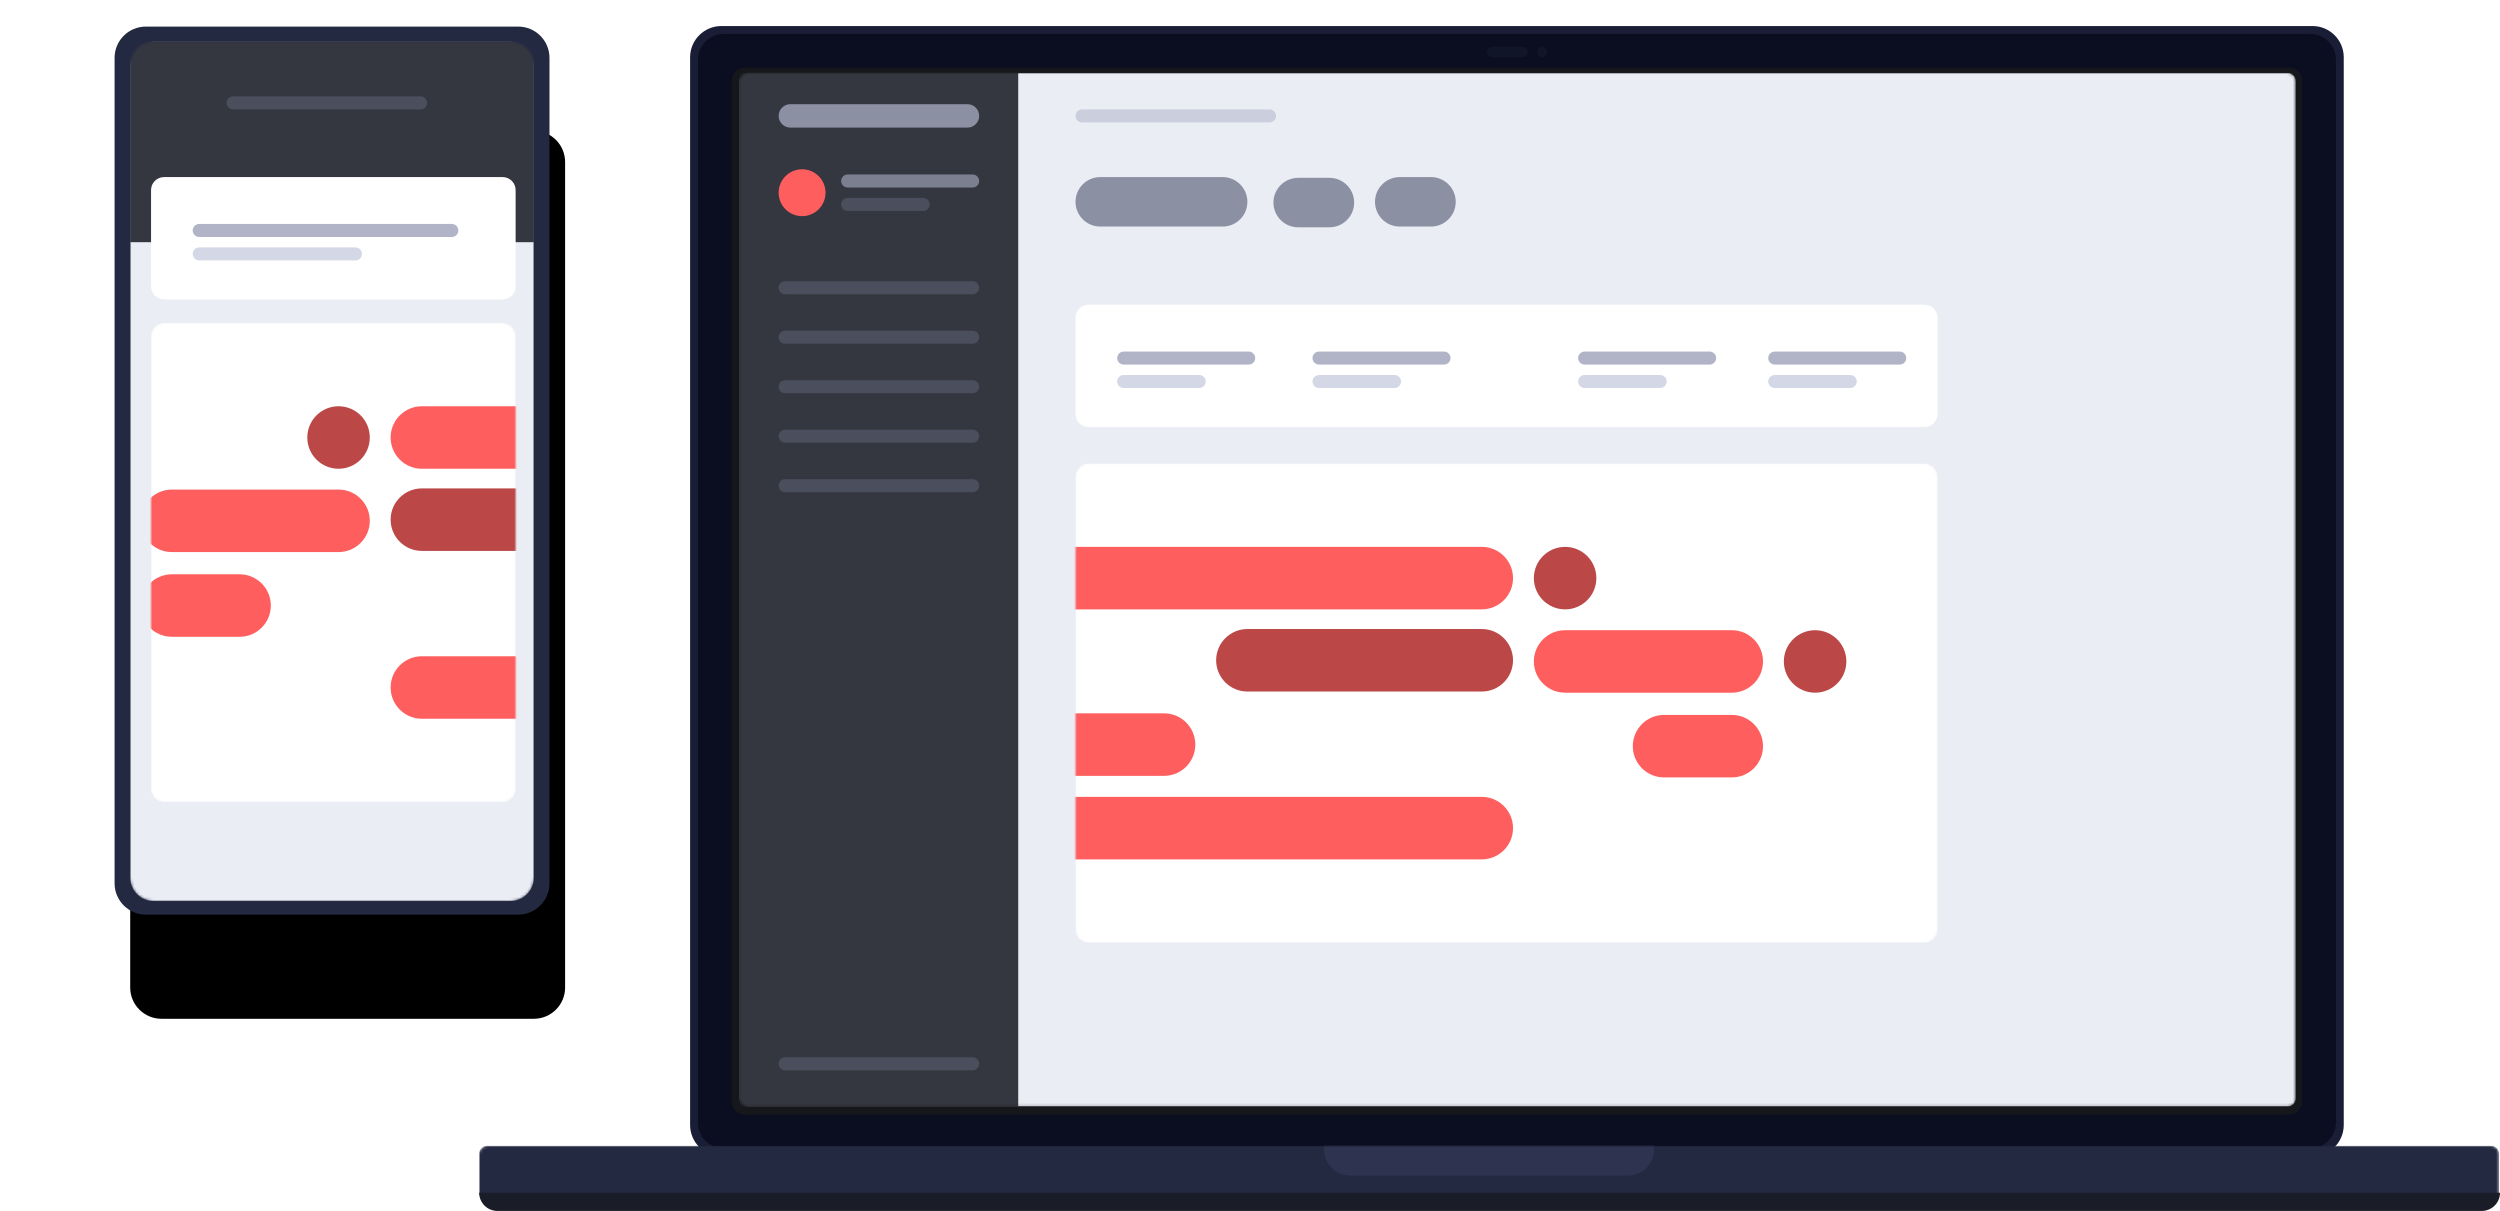 <svg width="960" height="465" viewBox="0 0 960 465" fill="none" xmlns="http://www.w3.org/2000/svg">
<path d="M888 10H277C270.373 10 265 15.373 265 22V432C265 438.627 270.373 444 277 444H888C894.627 444 900 438.627 900 432V22C900 15.373 894.627 10 888 10Z" fill="#191D36"/>
<path d="M887 13H278C272.477 13 268 17.477 268 23V431C268 436.523 272.477 441 278 441H887C892.523 441 897 436.523 897 431V23C897 17.477 892.523 13 887 13Z" fill="#0B0E21"/>
<path d="M879 26H286C283.239 26 281 28.239 281 31V423C281 425.761 283.239 428 286 428H879C881.761 428 884 425.761 884 423V31C884 28.239 881.761 26 879 26Z" fill="#16171B"/>
<mask id="mask0_17_206" style="mask-type:alpha" maskUnits="userSpaceOnUse" x="284" y="28" width="598" height="397">
<path d="M878.554 28H287C285.343 28 284 29.343 284 31V421.861C284 423.518 285.343 424.861 287 424.861H878.554C880.211 424.861 881.554 423.518 881.554 421.861V31C881.554 29.343 880.211 28 878.554 28Z" fill="white"/>
</mask>
<g mask="url(#mask0_17_206)">
<path d="M878.554 28H287C285.343 28 284 29.343 284 31V421.861C284 423.518 285.343 424.861 287 424.861H878.554C880.211 424.861 881.554 423.518 881.554 421.861V31C881.554 29.343 880.211 28 878.554 28Z" fill="#EBEDF4"/>
<path d="M739 117H418C415.239 117 413 119.239 413 122V159C413 161.761 415.239 164 418 164H739C741.761 164 744 161.761 744 159V122C744 119.239 741.761 117 739 117Z" fill="white"/>
<path d="M479.5 135H431.5C430.119 135 429 136.119 429 137.5C429 138.881 430.119 140 431.5 140H479.5C480.881 140 482 138.881 482 137.5C482 136.119 480.881 135 479.5 135Z" fill="#B1B4C7"/>
<path d="M460.5 144H431.5C430.119 144 429 145.119 429 146.5C429 147.881 430.119 149 431.5 149H460.5C461.881 149 463 147.881 463 146.5C463 145.119 461.881 144 460.5 144Z" fill="#D4D7E6"/>
<path d="M554.5 135H506.5C505.119 135 504 136.119 504 137.5C504 138.881 505.119 140 506.5 140H554.5C555.881 140 557 138.881 557 137.5C557 136.119 555.881 135 554.5 135Z" fill="#B1B4C7"/>
<path d="M535.5 144H506.5C505.119 144 504 145.119 504 146.5C504 147.881 505.119 149 506.5 149H535.5C536.881 149 538 147.881 538 146.5C538 145.119 536.881 144 535.5 144Z" fill="#D4D7E6"/>
<path d="M656.5 135H608.5C607.119 135 606 136.119 606 137.5C606 138.881 607.119 140 608.5 140H656.5C657.881 140 659 138.881 659 137.5C659 136.119 657.881 135 656.5 135Z" fill="#B1B4C7"/>
<path d="M637.5 144H608.5C607.119 144 606 145.119 606 146.5C606 147.881 607.119 149 608.5 149H637.5C638.881 149 640 147.881 640 146.5C640 145.119 638.881 144 637.5 144Z" fill="#D4D7E6"/>
<path d="M729.5 135H681.5C680.119 135 679 136.119 679 137.5C679 138.881 680.119 140 681.5 140H729.5C730.881 140 732 138.881 732 137.5C732 136.119 730.881 135 729.5 135Z" fill="#B1B4C7"/>
<path d="M710.5 144H681.5C680.119 144 679 145.119 679 146.5C679 147.881 680.119 149 681.5 149H710.5C711.881 149 713 147.881 713 146.5C713 145.119 711.881 144 710.5 144Z" fill="#D4D7E6"/>
<mask id="mask1_17_206" style="mask-type:alpha" maskUnits="userSpaceOnUse" x="413" y="178" width="331" height="184">
<path d="M739 178H418C415.239 178 413 180.239 413 183V357C413 359.761 415.239 362 418 362H739C741.761 362 744 359.761 744 357V183C744 180.239 741.761 178 739 178Z" fill="white"/>
</mask>
<g mask="url(#mask1_17_206)">
<path d="M739 178H418C415.239 178 413 180.239 413 183V357C413 359.761 415.239 362 418 362H739C741.761 362 744 359.761 744 357V183C744 180.239 741.761 178 739 178Z" fill="white"/>
<path d="M569 210H409C402.373 210 397 215.373 397 222C397 228.627 402.373 234 409 234H569C575.627 234 581 228.627 581 222C581 215.373 575.627 210 569 210Z" fill="#FF5E5E"/>
<path d="M569 306H409C402.373 306 397 311.373 397 318C397 324.627 402.373 330 409 330H569C575.627 330 581 324.627 581 318C581 311.373 575.627 306 569 306Z" fill="#FF5E5E"/>
<path d="M613 222C613 215.373 607.627 210 601 210C594.373 210 589 215.373 589 222C589 228.627 594.373 234 601 234C607.627 234 613 228.627 613 222Z" fill="#BC4747"/>
<path d="M665 242H601C594.373 242 589 247.373 589 254C589 260.627 594.373 266 601 266H665C671.627 266 677 260.627 677 254C677 247.373 671.627 242 665 242Z" fill="#FF5E5E"/>
<path d="M569 241.547H479C472.373 241.547 467 246.92 467 253.547C467 260.175 472.373 265.547 479 265.547H569C575.627 265.547 581 260.175 581 253.547C581 246.92 575.627 241.547 569 241.547Z" fill="#BC4747"/>
<path d="M665 274.53H639C632.373 274.53 627 279.903 627 286.53C627 293.157 632.373 298.53 639 298.53H665C671.627 298.53 677 293.157 677 286.53C677 279.903 671.627 274.53 665 274.53Z" fill="#FF5E5E"/>
<path d="M447 273.925H392C385.373 273.925 380 279.298 380 285.925C380 292.552 385.373 297.925 392 297.925H447C453.627 297.925 459 292.552 459 285.925C459 279.298 453.627 273.925 447 273.925Z" fill="#FF5E5E"/>
<path d="M709 254C709 247.373 703.627 242 697 242C690.373 242 685 247.373 685 254C685 260.627 690.373 266 697 266C703.627 266 709 260.627 709 254Z" fill="#BC4747"/>
</g>
<path d="M487.5 42H415.5C414.119 42 413 43.119 413 44.5C413 45.881 414.119 47 415.5 47H487.5C488.881 47 490 45.881 490 44.5C490 43.119 488.881 42 487.5 42Z" fill="#CBCEDC"/>
<path d="M469.5 68H422.5C417.253 68 413 72.253 413 77.5C413 82.747 417.253 87 422.5 87H469.5C474.747 87 479 82.747 479 77.5C479 72.253 474.747 68 469.5 68Z" fill="#8C90A3"/>
<path d="M510.5 68.288H498.5C493.253 68.288 489 72.541 489 77.788C489 83.035 493.253 87.288 498.5 87.288H510.5C515.747 87.288 520 83.035 520 77.788C520 72.541 515.747 68.288 510.5 68.288Z" fill="#8C90A3"/>
<path d="M549.5 68H537.5C532.253 68 528 72.253 528 77.5C528 82.747 532.253 87 537.5 87H549.5C554.747 87 559 82.747 559 77.5C559 72.253 554.747 68 549.5 68Z" fill="#8C90A3"/>
<path fill-rule="evenodd" clip-rule="evenodd" d="M284 28H391V425H284V28Z" fill="#353740"/>
<path d="M373.5 108H301.5C300.119 108 299 109.119 299 110.5C299 111.881 300.119 113 301.5 113H373.5C374.881 113 376 111.881 376 110.5C376 109.119 374.881 108 373.5 108Z" fill="#4A4E5D"/>
<path d="M373.5 127H301.5C300.119 127 299 128.119 299 129.5C299 130.881 300.119 132 301.5 132H373.5C374.881 132 376 130.881 376 129.5C376 128.119 374.881 127 373.5 127Z" fill="#4A4E5D"/>
<path d="M373.5 146H301.5C300.119 146 299 147.119 299 148.5C299 149.881 300.119 151 301.5 151H373.5C374.881 151 376 149.881 376 148.5C376 147.119 374.881 146 373.5 146Z" fill="#4A4E5D"/>
<path d="M373.5 165H301.5C300.119 165 299 166.119 299 167.5C299 168.881 300.119 170 301.5 170H373.5C374.881 170 376 168.881 376 167.5C376 166.119 374.881 165 373.5 165Z" fill="#4A4E5D"/>
<path d="M373.5 184H301.5C300.119 184 299 185.119 299 186.5C299 187.881 300.119 189 301.5 189H373.5C374.881 189 376 187.881 376 186.5C376 185.119 374.881 184 373.5 184Z" fill="#4A4E5D"/>
<path d="M373.5 406H301.5C300.119 406 299 407.119 299 408.5C299 409.881 300.119 411 301.5 411H373.5C374.881 411 376 409.881 376 408.5C376 407.119 374.881 406 373.5 406Z" fill="#4A4E5D"/>
<path d="M373.5 67H325.5C324.119 67 323 68.119 323 69.5C323 70.881 324.119 72 325.5 72H373.5C374.881 72 376 70.881 376 69.5C376 68.119 374.881 67 373.5 67Z" fill="#7B7F90"/>
<path d="M354.5 76H325.5C324.119 76 323 77.119 323 78.5C323 79.881 324.119 81 325.5 81H354.5C355.881 81 357 79.881 357 78.5C357 77.119 355.881 76 354.5 76Z" fill="#4A4E5D"/>
<path d="M308 83C312.971 83 317 78.971 317 74C317 69.029 312.971 65 308 65C303.029 65 299 69.029 299 74C299 78.971 303.029 83 308 83Z" fill="#FF5E5E"/>
<path d="M371.5 40H303.5C301.015 40 299 42.015 299 44.5C299 46.985 301.015 49 303.5 49H371.5C373.985 49 376 46.985 376 44.5C376 42.015 373.985 40 371.5 40Z" fill="#8C90A3"/>
</g>
<g opacity="0.098">
<path d="M584.64 18H573C571.895 18 571 18.895 571 20C571 21.105 571.895 22 573 22H584.64C585.745 22 586.64 21.105 586.64 20C586.64 18.895 585.745 18 584.64 18Z" fill="#4A5166"/>
<path d="M594 19.84C594 18.824 593.176 18 592.16 18C591.144 18 590.32 18.824 590.32 19.84V20.16C590.32 21.176 591.144 22 592.16 22C593.176 22 594 21.176 594 20.16V19.84Z" fill="#4A5166"/>
</g>
<mask id="mask2_17_206" style="mask-type:alpha" maskUnits="userSpaceOnUse" x="184" y="440" width="776" height="20">
<path d="M187 440H956.629C957.425 440 958.188 440.316 958.75 440.879C959.313 441.441 959.629 442.204 959.629 443V459.006H184V443C184 442.204 184.316 441.441 184.879 440.879C185.441 440.316 186.204 440 187 440V440Z" fill="white"/>
</mask>
<g mask="url(#mask2_17_206)">
<path d="M187 440H956.629C957.425 440 958.188 440.316 958.75 440.879C959.313 441.441 959.629 442.204 959.629 443V459.006H184V443C184 442.204 184.316 441.441 184.879 440.879C185.441 440.316 186.204 440 187 440V440Z" fill="#242942"/>
<path d="M625.159 393.436H518.47C512.947 393.436 508.47 397.913 508.47 403.436V441.404C508.47 446.927 512.947 451.404 518.47 451.404H625.159C630.682 451.404 635.159 446.927 635.159 441.404V403.436C635.159 397.913 630.682 393.436 625.159 393.436Z" fill="#2E334F"/>
</g>
<path d="M184 458H960C960 459.857 959.263 461.637 957.95 462.95C956.637 464.262 954.857 465 953 465H191C189.143 465 187.363 464.262 186.05 462.95C184.737 461.637 184 459.857 184 458V458Z" fill="#1A1C27"/>
<g filter="url(#filter0_d_17_206)">
<path d="M199 10.21H56C49.373 10.21 44 15.582 44 22.21V339.21C44 345.837 49.373 351.21 56 351.21H199C205.627 351.21 211 345.837 211 339.21V22.21C211 15.582 205.627 10.21 199 10.21Z" fill="black"/>
</g>
<path d="M199 10.21H56C49.373 10.21 44 15.582 44 22.21V339.21C44 345.837 49.373 351.21 56 351.21H199C205.627 351.21 211 345.837 211 339.21V22.21C211 15.582 205.627 10.21 199 10.21Z" fill="#242942"/>
<mask id="mask3_17_206" style="mask-type:alpha" maskUnits="userSpaceOnUse" x="50" y="16" width="155" height="330">
<path d="M196 16H59C54.029 16 50 20.029 50 25V337C50 341.971 54.029 346 59 346H196C200.971 346 205 341.971 205 337V25C205 20.029 200.971 16 196 16Z" fill="white"/>
</mask>
<g mask="url(#mask3_17_206)">
<path d="M196 16H59C54.029 16 50 20.029 50 25V337C50 341.971 54.029 346 59 346H196C200.971 346 205 341.971 205 337V25C205 20.029 200.971 16 196 16Z" fill="#EBEDF4"/>
<path fill-rule="evenodd" clip-rule="evenodd" d="M50 16H205V93H50V16Z" fill="#353740"/>
<mask id="mask4_17_206" style="mask-type:alpha" maskUnits="userSpaceOnUse" x="58" y="124" width="140" height="184">
<path d="M193 124H63C60.239 124 58 126.239 58 129V303C58 305.761 60.239 308 63 308H193C195.761 308 198 305.761 198 303V129C198 126.239 195.761 124 193 124Z" fill="white"/>
</mask>
<g mask="url(#mask4_17_206)">
<path d="M193 124H63C60.239 124 58 126.239 58 129V303C58 305.761 60.239 308 63 308H193C195.761 308 198 305.761 198 303V129C198 126.239 195.761 124 193 124Z" fill="white"/>
<path d="M162 156H322C328.627 156 334 161.373 334 168C334 174.627 328.627 180 322 180H162C155.373 180 150 174.627 150 168C150 161.373 155.373 156 162 156Z" fill="#FF5E5E"/>
<path d="M162 252H322C328.627 252 334 257.373 334 264C334 270.627 328.627 276 322 276H162C155.373 276 150 270.627 150 264C150 257.373 155.373 252 162 252Z" fill="#FF5E5E"/>
<path d="M118 168C118 161.373 123.373 156 130 156C136.627 156 142 161.373 142 168C142 174.627 136.627 180 130 180C123.373 180 118 174.627 118 168Z" fill="#BC4747"/>
<path d="M66 188H130C136.627 188 142 193.373 142 200C142 206.627 136.627 212 130 212H66C59.373 212 54 206.627 54 200C54 193.373 59.373 188 66 188Z" fill="#FF5E5E"/>
<path d="M162 187.547H252C258.627 187.547 264 192.919 264 199.547C264 206.174 258.627 211.547 252 211.547H162C155.373 211.547 150 206.174 150 199.547C150 192.919 155.373 187.547 162 187.547Z" fill="#BC4747"/>
<path d="M66 220.53H92C98.627 220.53 104 225.903 104 232.53C104 239.157 98.627 244.53 92 244.53H66C59.373 244.53 54 239.157 54 232.53C54 225.903 59.373 220.53 66 220.53Z" fill="#FF5E5E"/>
</g>
<path d="M193 68H63C60.239 68 58 70.239 58 73V110C58 112.761 60.239 115 63 115H193C195.761 115 198 112.761 198 110V73C198 70.239 195.761 68 193 68Z" fill="white"/>
<path d="M161.5 37H89.5C88.119 37 87 38.119 87 39.5C87 40.881 88.119 42 89.5 42H161.5C162.881 42 164 40.881 164 39.5C164 38.119 162.881 37 161.5 37Z" fill="#4A4E5D"/>
</g>
<path d="M173.5 86H76.5C75.119 86 74 87.119 74 88.5C74 89.881 75.119 91 76.5 91H173.5C174.881 91 176 89.881 176 88.5C176 87.119 174.881 86 173.5 86Z" fill="#B1B4C7"/>
<path d="M136.5 95H76.5C75.119 95 74 96.119 74 97.5C74 98.881 75.119 100 76.5 100H136.5C137.881 100 139 98.881 139 97.5C139 96.119 137.881 95 136.5 95Z" fill="#D4D7E6"/>
<defs>
<filter id="filter0_d_17_206" x="0" y="0.21" width="267" height="441" filterUnits="userSpaceOnUse" color-interpolation-filters="sRGB">
<feFlood flood-opacity="0" result="BackgroundImageFix"/>
<feColorMatrix in="SourceAlpha" type="matrix" values="0 0 0 0 0 0 0 0 0 0 0 0 0 0 0 0 0 0 127 0" result="hardAlpha"/>
<feOffset dx="6" dy="40"/>
<feGaussianBlur stdDeviation="25"/>
<feColorMatrix type="matrix" values="0 0 0 0 0.243 0 0 0 0 0.279 0 0 0 0 0.375 0 0 0 0.255 0"/>
<feBlend mode="normal" in2="BackgroundImageFix" result="effect1_dropShadow_17_206"/>
<feBlend mode="normal" in="SourceGraphic" in2="effect1_dropShadow_17_206" result="shape"/>
</filter>
</defs>
</svg>
